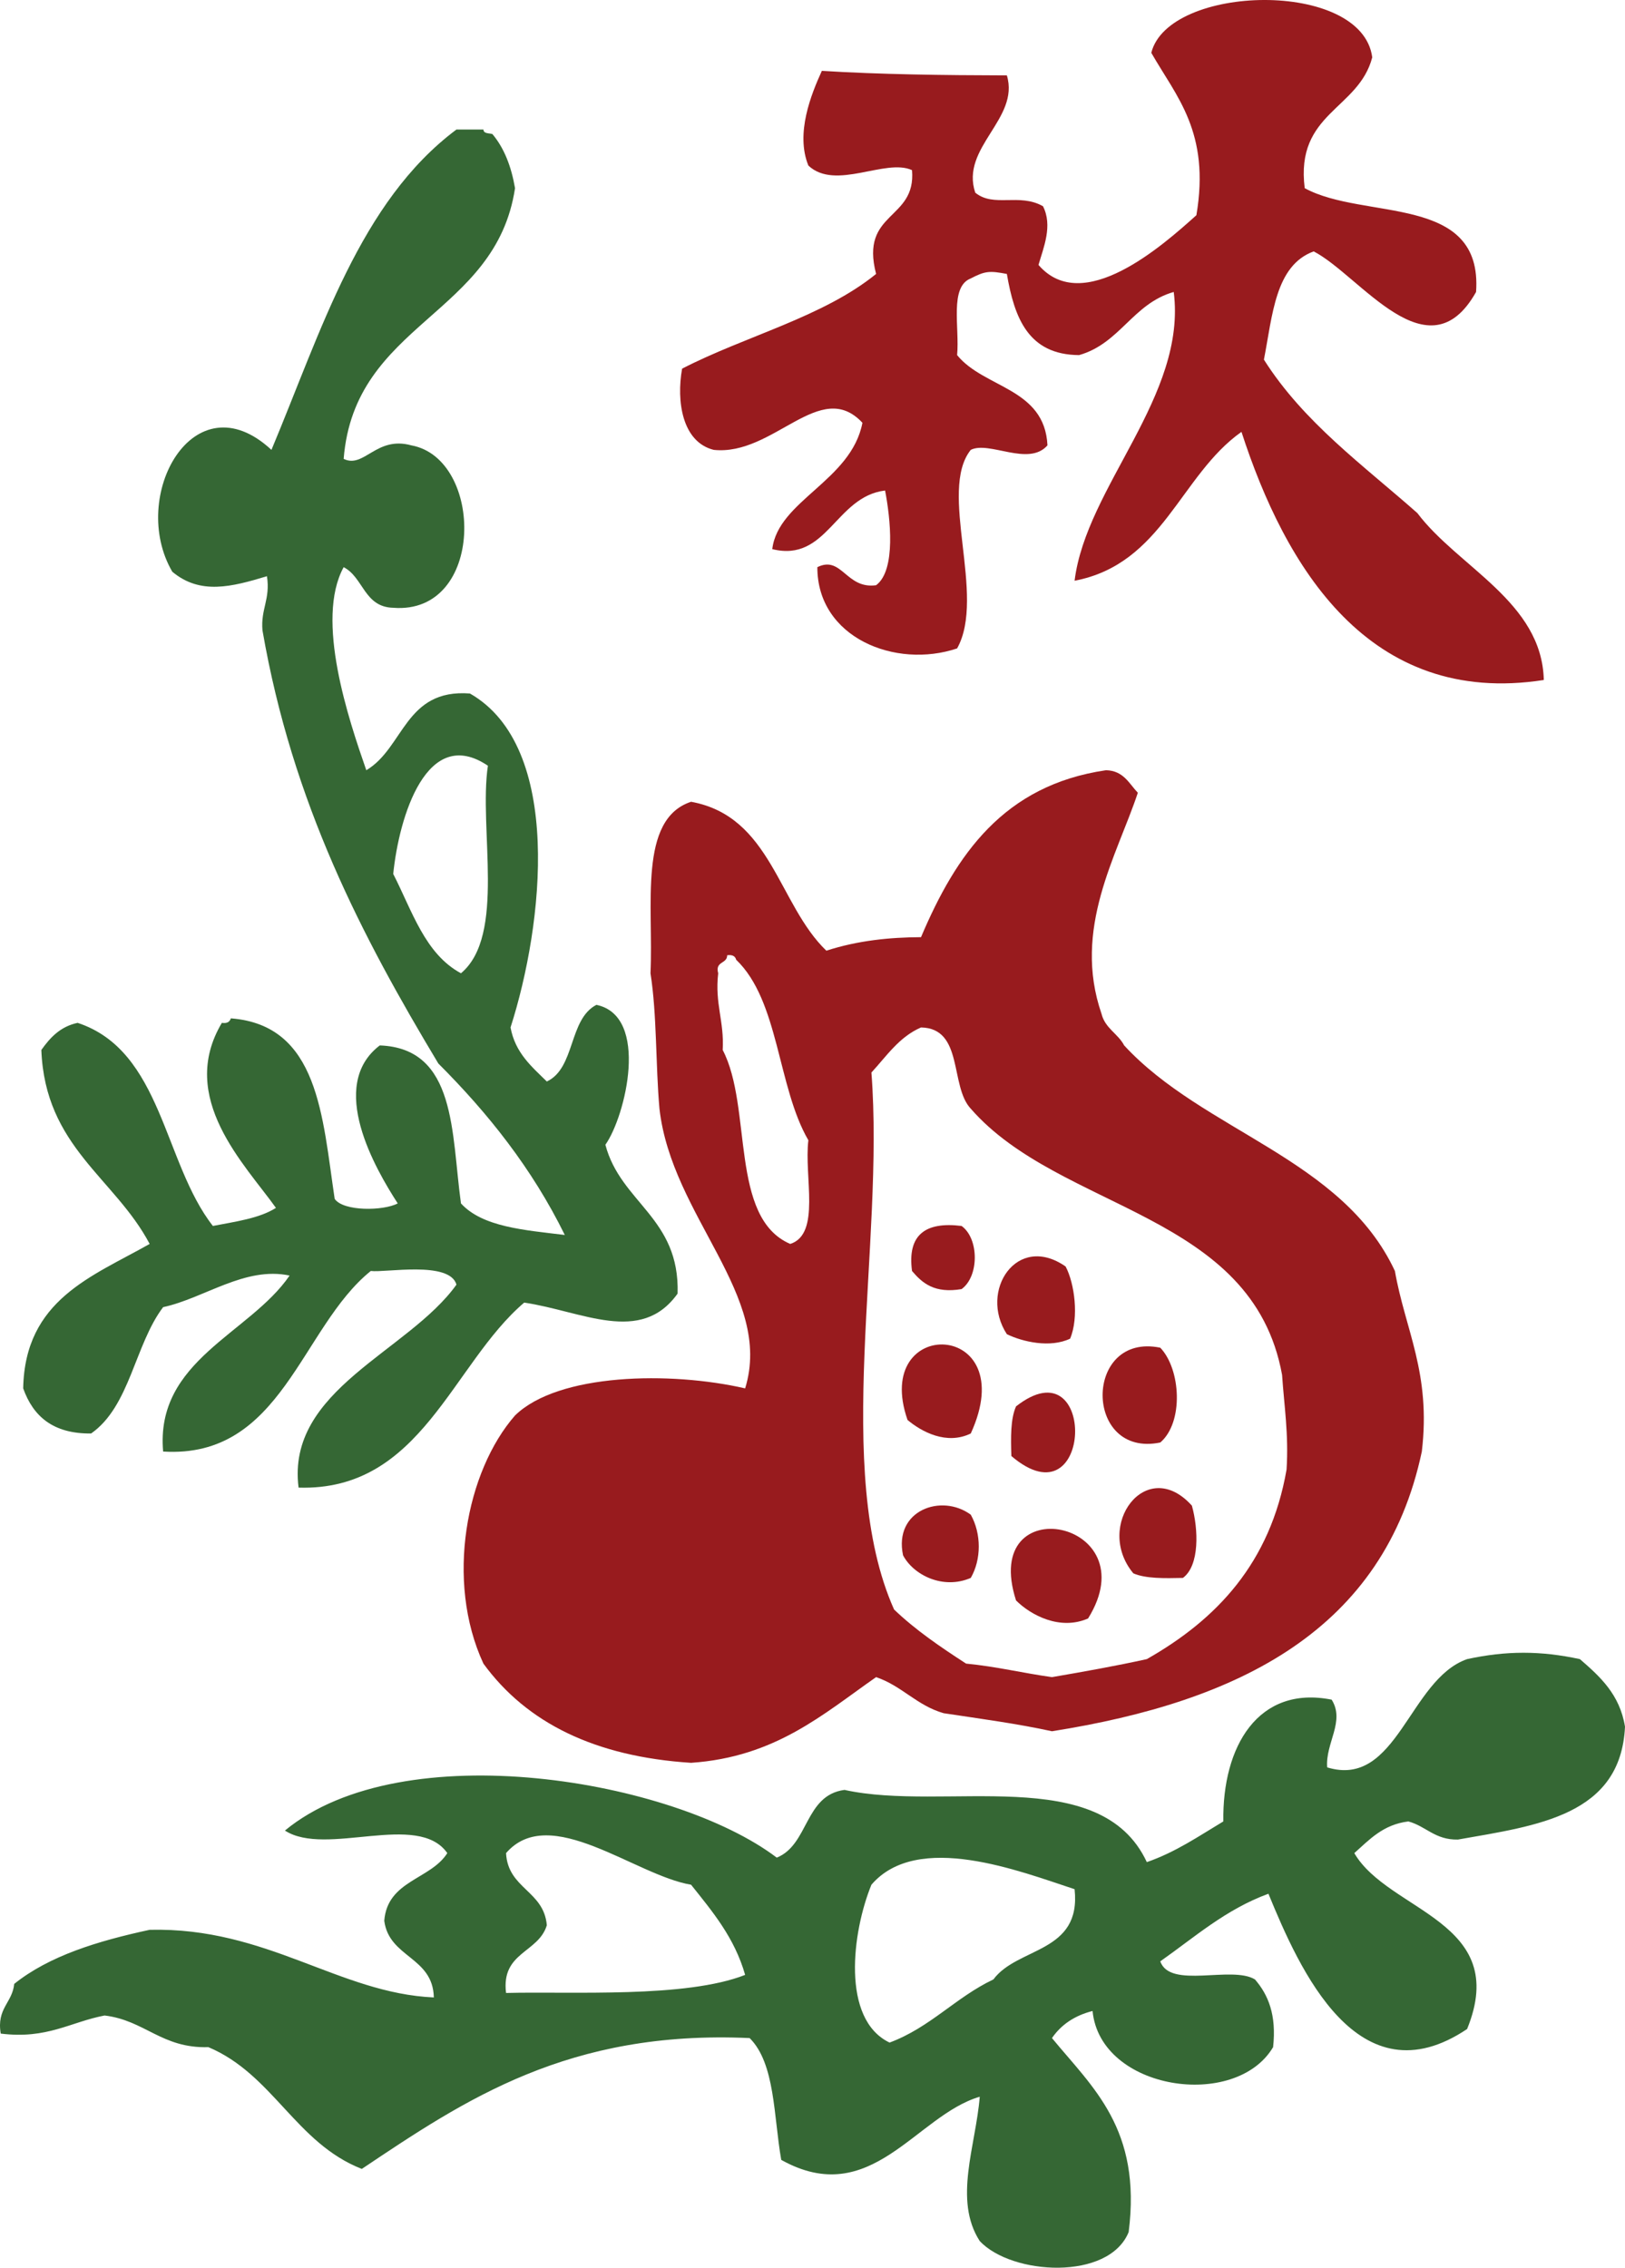 <?xml version="1.0" encoding="utf-8"?>
<!-- Generator: Adobe Illustrator 13.0.0, SVG Export Plug-In . SVG Version: 6.00 Build 14948)  -->
<!DOCTYPE svg PUBLIC "-//W3C//DTD SVG 1.1//EN" "http://www.w3.org/Graphics/SVG/1.1/DTD/svg11.dtd">
<svg version="1.1" id="Layer_1" xmlns="http://www.w3.org/2000/svg" xmlns:xlink="http://www.w3.org/1999/xlink" x="0px" y="0px"
	 width="462.486px" height="645.365px" viewBox="0 0 462.486 645.365" enable-background="new 0 0 462.486 645.365"
	 xml:space="preserve">
<g>
	<path fill="none" d="M254.457,458.041c6.121,5.872,13.258,10.706,20.498,15.402c8.625,0.829,16.186,2.703,24.439,3.848
		c9.158-1.572,18.209-3.189,26.998-5.124c19.912-11.311,35.141-27.359,39.771-53.941c0.641-10.049-0.689-18.151-1.275-26.95
		c-8.416-46.366-63.098-46.524-88.602-75.758c-6.018-6.386-1.969-22.893-14.162-23.117c-6.232,2.696-9.801,8.156-14.111,12.826
		C251.792,354.241,236.83,418.574,254.457,458.041z M336.667,449.057c-5.271,0.118-10.596,0.225-14.111-1.302
		c-11.236-13.51,3.674-33.719,16.666-19.263C341.085,435.173,341.458,445.52,336.667,449.057z M330.222,383.541
		c5.859,6.122,6.711,21.242,0,26.978C308.341,415.017,308.341,379.069,330.222,383.541z M309.669,460.6
		c-7.984,3.491-16.289-0.929-20.5-5.137C278.791,423.197,327.134,432.55,309.669,460.6z M287.841,414.371
		c-0.16-5.273-0.266-10.536,1.328-14.127C312.333,382.034,311.267,434.378,287.841,414.371z M303.279,360.429
		c2.557,4.803,3.836,14.51,1.281,20.541c-5.645,2.688-13.473,0.932-17.998-1.276C278.523,367.375,289.437,350.775,303.279,360.429z
		 M273.675,348.894c5.006,3.618,5.006,14.344,0,17.969c-7.664,1.289-11.127-1.631-14.109-5.157
		C258.181,351.328,263.453,347.625,273.675,348.894z M276.287,407.954c-6.869,3.34-13.953-0.454-17.998-3.848
		C247.906,374.248,291.14,375.49,276.287,407.954z M276.287,431.063c3.035,5.406,3.035,12.731,0,17.993
		c-7.936,3.434-16.348-0.855-19.275-6.444C254.294,429.787,267.98,424.933,276.287,431.063z"/>
	<path fill="none" d="M138.86,217.918c-17.358-11.727-25.294,14.444-26.944,30.801c5.38,10.483,9,22.717,19.276,28.267
		C144.077,266.214,136.197,235.77,138.86,217.918z"/>
	<path fill="none" d="M305.835,537.645c-15.6-5.117-44.672-16.547-57.822-1.276c-5.484,13.39-8.682,38.283,5.162,44.926
		c11.557-4.289,18.797-12.871,29.553-17.974C289.65,553.993,307.808,555.895,305.835,537.645z"/>
	<path fill="none" d="M196.683,536.368c-15.866-2.623-40.199-23.412-52.658-8.996c0.532,10.193,10.755,10.641,11.607,20.531
		c-2.395,7.925-13.046,7.563-11.607,19.27c18.848-0.473,51.116,1.513,68.048-5.143C209.038,551.396,202.753,543.985,196.683,536.368
		z"/>
	<path fill="none" d="M205.684,298.813c8.52,16.291,1.863,47.746,19.22,55.197c8.786-2.773,3.887-19.216,5.165-29.501
		c-8.838-15.193-8.305-39.657-20.551-51.378c-0.267-1.013-1.065-1.485-2.559-1.275c0,2.525-3.512,1.624-2.556,5.13
		C203.394,285.674,206.164,290.639,205.684,298.813z"/>
	<path fill="#981B1E" d="M203.128,128.028c17.089,1.795,30.295-20.645,42.327-7.708c-3.191,16.547-24.011,22.124-25.662,35.955
		c15.654,3.873,17.945-14.963,32.107-16.679c1.49,7.721,3.195,22.695-2.559,26.954c-8.568,1.184-9.742-8.587-16.717-5.14
		c-0.052,20.034,22.201,29.032,39.777,23.123c8.357-14.962-5.488-44.767,3.885-56.506c5.271-2.639,16.451,4.859,21.83-1.28
		c-0.799-16.372-18.053-16.225-25.715-25.69c0.742-7.841-2.238-19.435,3.885-21.816c4.102-2.143,5.377-2.208,10.275-1.277
		c2.131,12.459,6.07,23.001,20.553,23.094c11.66-3.3,15.281-14.653,26.939-17.968c3.783,29.632-24.918,55.388-28.219,82.182
		c25.133-4.791,29.979-29.977,47.496-42.367c12.408,38.231,36.152,78.361,86.047,70.614c-0.533-22.256-24.334-32.064-35.994-47.506
		c-15.443-13.657-32.375-25.837-43.664-43.662c2.451-12.567,3.197-26.798,14.164-30.805c13.205,6.818,32.588,35.808,46.217,11.544
		c1.971-28.076-31.893-20.303-48.771-29.539c-2.717-21.552,15.334-22.298,19.219-37.23c-2.926-22.245-57.982-20.845-62.883-1.292
		c7.137,12.498,16.826,22.551,12.836,46.216c-9.586,8.626-32.32,28.807-44.943,14.15c1.441-4.966,4.102-11.153,1.281-16.704
		c-6.762-3.835-14.006,0.464-19.277-3.861c-4.311-12.874,12.727-20.966,9-33.373c-18.102-0.039-36.313-0.268-52.658-1.292
		c-3.036,6.656-7.563,17.812-3.835,26.957c7.722,7.242,21.937-2.169,29.498,1.303c1.227,14.417-14.906,11.567-10.225,29.54
		c-15.119,12.288-37.164,17.638-55.213,26.954C192.478,114.146,194.128,125.778,203.128,128.028z"/>
	<path fill="#981B1E" d="M187.686,315.518c3.46,30.746,32.531,53.192,24.387,79.599c-21.299-4.906-53.191-4.31-65.493,7.707
		c-13.897,15.902-19.912,47.062-8.997,70.62c12.299,16.861,31.736,26.477,59.101,28.233c24.015-1.65,37.54-13.832,52.659-24.386
		c7.35,2.479,11.557,8.068,19.223,10.267c10.438,1.578,20.98,2.979,30.83,5.136c53.244-8.412,94.51-28.766,105.266-79.604
		c2.662-22.341-4.738-34.602-7.664-51.385c-14.963-32.066-54.471-39.695-77.051-64.188c-1.756-3.366-5.43-4.865-6.441-8.982
		c-8.359-24.215,4.367-44.979,10.33-62.926c-2.504-2.617-4.045-6.276-9.051-6.412c-29.123,4.244-42.701,24.011-52.658,47.511
		c-8.893,0.039-17.945,0.939-26.945,3.847c-13.736-13.219-15.652-38.224-38.497-42.381c-15.119,4.986-10.647,29.582-11.551,48.813
		C186.992,288.823,186.568,302.884,187.686,315.518z M206.959,271.855c1.493-0.21,2.292,0.263,2.559,1.275
		c12.246,11.721,11.713,36.185,20.551,51.378c-1.278,10.285,3.621,26.728-5.165,29.501c-17.356-7.451-10.7-38.906-19.22-55.197
		c0.48-8.174-2.29-13.139-1.28-21.827C203.447,273.479,206.959,274.381,206.959,271.855z M248.013,305.227
		c4.311-4.67,7.879-10.13,14.111-12.826c12.193,0.225,8.145,16.731,14.162,23.117c25.504,29.233,80.186,29.392,88.602,75.758
		c0.586,8.799,1.916,16.901,1.275,26.95c-4.631,26.582-19.859,42.631-39.771,53.941c-8.789,1.935-17.84,3.552-26.998,5.124
		c-8.254-1.145-15.814-3.019-24.439-3.848c-7.24-4.696-14.377-9.53-20.498-15.402C236.83,418.574,251.792,354.241,248.013,305.227z"
		/>
	<path fill="#981B1E" d="M273.675,366.862c5.006-3.625,5.006-14.351,0-17.969c-10.223-1.269-15.494,2.435-14.109,12.812
		C262.548,365.231,266.011,368.151,273.675,366.862z"/>
	<path fill="#981B1E" d="M304.56,380.97c2.555-6.031,1.275-15.738-1.281-20.541c-13.842-9.653-24.756,6.946-16.717,19.265
		C291.087,381.901,298.916,383.658,304.56,380.97z"/>
	<g>
		<path fill="none" d="M111.916,248.719c5.38,10.483,9,22.717,19.276,28.267c12.885-10.771,5.005-41.216,7.668-59.067
			C121.502,206.191,113.566,232.362,111.916,248.719z"/>
		<path fill="#356734" d="M172.297,325.784c5.751-8.122,12.674-36.646-2.556-39.815c-7.935,4.097-5.962,18.008-14.109,21.815
			c-4.312-4.241-8.998-8.136-10.329-15.384c9.425-29.357,15.016-79.872-11.556-95.036c-18.529-1.409-18.742,15.469-29.496,21.832
			c-5.005-14.401-14.642-42.824-6.444-57.785c5.646,2.903,5.804,11.357,14.109,11.556c26.198,2.038,25.88-42.423,5.166-46.219
			c-10.01-2.794-13.419,6.672-19.275,3.848c3.087-38.881,43.29-40.641,48.772-77.045c-1.063-6.177-3.087-11.421-6.442-15.399
			c-0.956-0.296-2.502-0.043-2.555-1.293c-2.556,0-5.113,0-7.67,0c-27.473,20.514-38.496,57.385-52.657,91.17
			c-22.098-20.512-40.732,13.245-28.222,34.675c7.936,6.655,16.932,4.314,26.941,1.279c1.013,6.575-1.808,9.318-1.275,15.403
			c8.521,49.235,28.378,87.182,50.052,123.274c14.109,14.102,26.675,29.834,35.994,48.801c-11.45-1.396-23.43-2.25-29.553-8.986
			c-2.77-19.926-1.223-44.167-23.11-44.958c-15.014,11.45-1.224,35.173,5.113,44.958c-4.047,2.159-15.494,2.316-17.944-1.288
			c-3.515-23.432-4.524-49.456-29.552-51.377c-0.32,1.013-1.063,1.5-2.556,1.283c-12.726,21.368,6.604,40.32,15.39,52.658
			c-4.687,2.986-11.503,3.9-17.945,5.143c-14.108-18.006-14.374-49.837-38.496-57.801c-4.951,1.059-7.825,4.201-10.327,7.72
			c1.061,27.604,20.923,36.416,30.827,55.197c-16.398,9.289-35.514,15.856-35.994,41.106c2.821,7.912,8.467,12.955,19.33,12.838
			c11.073-7.723,12.406-25.27,20.498-35.955c11.713-2.52,23.269-11.687,35.994-8.991c-11.341,16.587-38.282,24.098-35.994,50.082
			c33.863,2.117,39.135-35.297,59.102-51.385c4.102,0.54,22.417-2.965,24.385,3.882c-13.683,19.15-48.505,29.857-44.937,57.77
			c34.928,1.078,43.606-35.094,64.214-52.653c16.505,2.44,33.173,12.141,43.659-2.564
			C193.49,346.508,176.663,342.358,172.297,325.784z M131.192,276.985c-10.276-5.55-13.896-17.783-19.276-28.267
			c1.65-16.356,9.586-42.527,26.944-30.801C136.197,235.77,144.077,266.214,131.192,276.985z"/>
	</g>
	<path fill="#981B1E" d="M276.287,407.954c14.854-32.464-28.381-33.706-17.998-3.848C262.333,407.5,269.417,411.294,276.287,407.954
		z"/>
	<path fill="#981B1E" d="M330.222,410.519c6.711-5.735,5.859-20.855,0-26.978C308.341,379.069,308.341,415.017,330.222,410.519z"/>
	<path fill="#981B1E" d="M289.169,400.244c-1.594,3.591-1.488,8.854-1.328,14.127C311.267,434.378,312.333,382.034,289.169,400.244z
		"/>
	<path fill="#981B1E" d="M322.556,447.755c3.516,1.526,8.84,1.42,14.111,1.302c4.791-3.537,4.418-13.884,2.555-20.564
		C326.23,414.036,311.32,434.245,322.556,447.755z"/>
	<path fill="#981B1E" d="M276.287,449.057c3.035-5.262,3.035-12.587,0-17.993c-8.307-6.131-21.992-1.276-19.275,11.549
		C259.939,448.201,268.351,452.49,276.287,449.057z"/>
	<path fill="#981B1E" d="M289.169,455.463c4.211,4.208,12.516,8.628,20.5,5.137C327.134,432.55,278.791,423.197,289.169,455.463z"/>
	<path fill="#356734" d="M414.935,523.518c22.631-3.984,46.326-6.826,47.551-32.12c-1.49-9.221-7.137-14.284-12.832-19.23
		c-11.184-2.42-20.98-2.42-32.107,0c-16.508,5.761-19.914,36.895-39.828,30.805c-0.533-6.938,5.166-13.087,1.279-19.27
		c-20.928-4.149-31.15,13.312-30.83,34.653c-6.975,4.177-13.527,8.719-21.775,11.581c-13.207-28.353-57.508-14.245-86.047-20.553
		c-11.393,1.508-10.115,15.588-19.276,19.277c-29.178-22.163-106.331-35.461-139.98-7.708c11.66,7.591,37.857-5.55,46.217,6.419
		c-4.791,7.569-17.039,7.747-17.945,19.255c1.386,10.576,13.846,10.182,14.112,21.822c-27.051-1.21-47.55-20.059-80.881-19.25
		c-14.748,3.19-28.539,7.373-38.549,15.396c-0.532,5.405-5.058,6.937-3.834,14.14c13.206,1.651,19.805-3.288,29.552-5.148
		c11.5,1.374,16.238,9.396,29.55,9.008c18.371,7.734,24.865,27.313,43.661,34.652c29.445-19.729,58.835-39.578,110.379-37.236
		c7.295,7.234,6.814,22.322,8.997,34.666c25.558,14.258,38.283-12.62,56.494-17.976c-1.117,13.932-7.561,29.373,0,41.079
		c9.105,9.721,36.74,11.353,42.383-2.564c3.729-29.378-10.223-41.091-21.83-55.205c2.611-3.801,6.441-6.411,11.555-7.707
		c2.184,22.583,40.68,28.319,51.381,10.291c1.012-9.2-1.387-14.907-5.164-19.274c-6.654-4.032-24.176,2.813-26.943-5.149
		c9.799-6.887,18.586-14.765,30.779-19.237c8.838,21.539,25.557,59.269,56.545,38.499c12.512-30.765-22.363-33.316-32.107-50.061
		c4.311-3.827,8.145-8.117,15.387-9.017C405.886,519.729,408.388,523.649,414.935,523.518z M282.728,563.32
		c-10.756,5.103-17.996,13.685-29.553,17.974c-13.844-6.643-10.646-31.536-5.162-44.926c13.15-15.271,42.223-3.841,57.822,1.276
		C307.808,555.895,289.65,553.993,282.728,563.32z M144.024,567.173c-1.438-11.706,9.213-11.345,11.607-19.27
		c-0.853-9.891-11.075-10.338-11.607-20.531c12.459-14.416,36.792,6.373,52.658,8.996c6.07,7.617,12.355,15.028,15.39,25.662
		C195.141,568.686,162.872,566.7,144.024,567.173z"/>
</g>
</svg>
